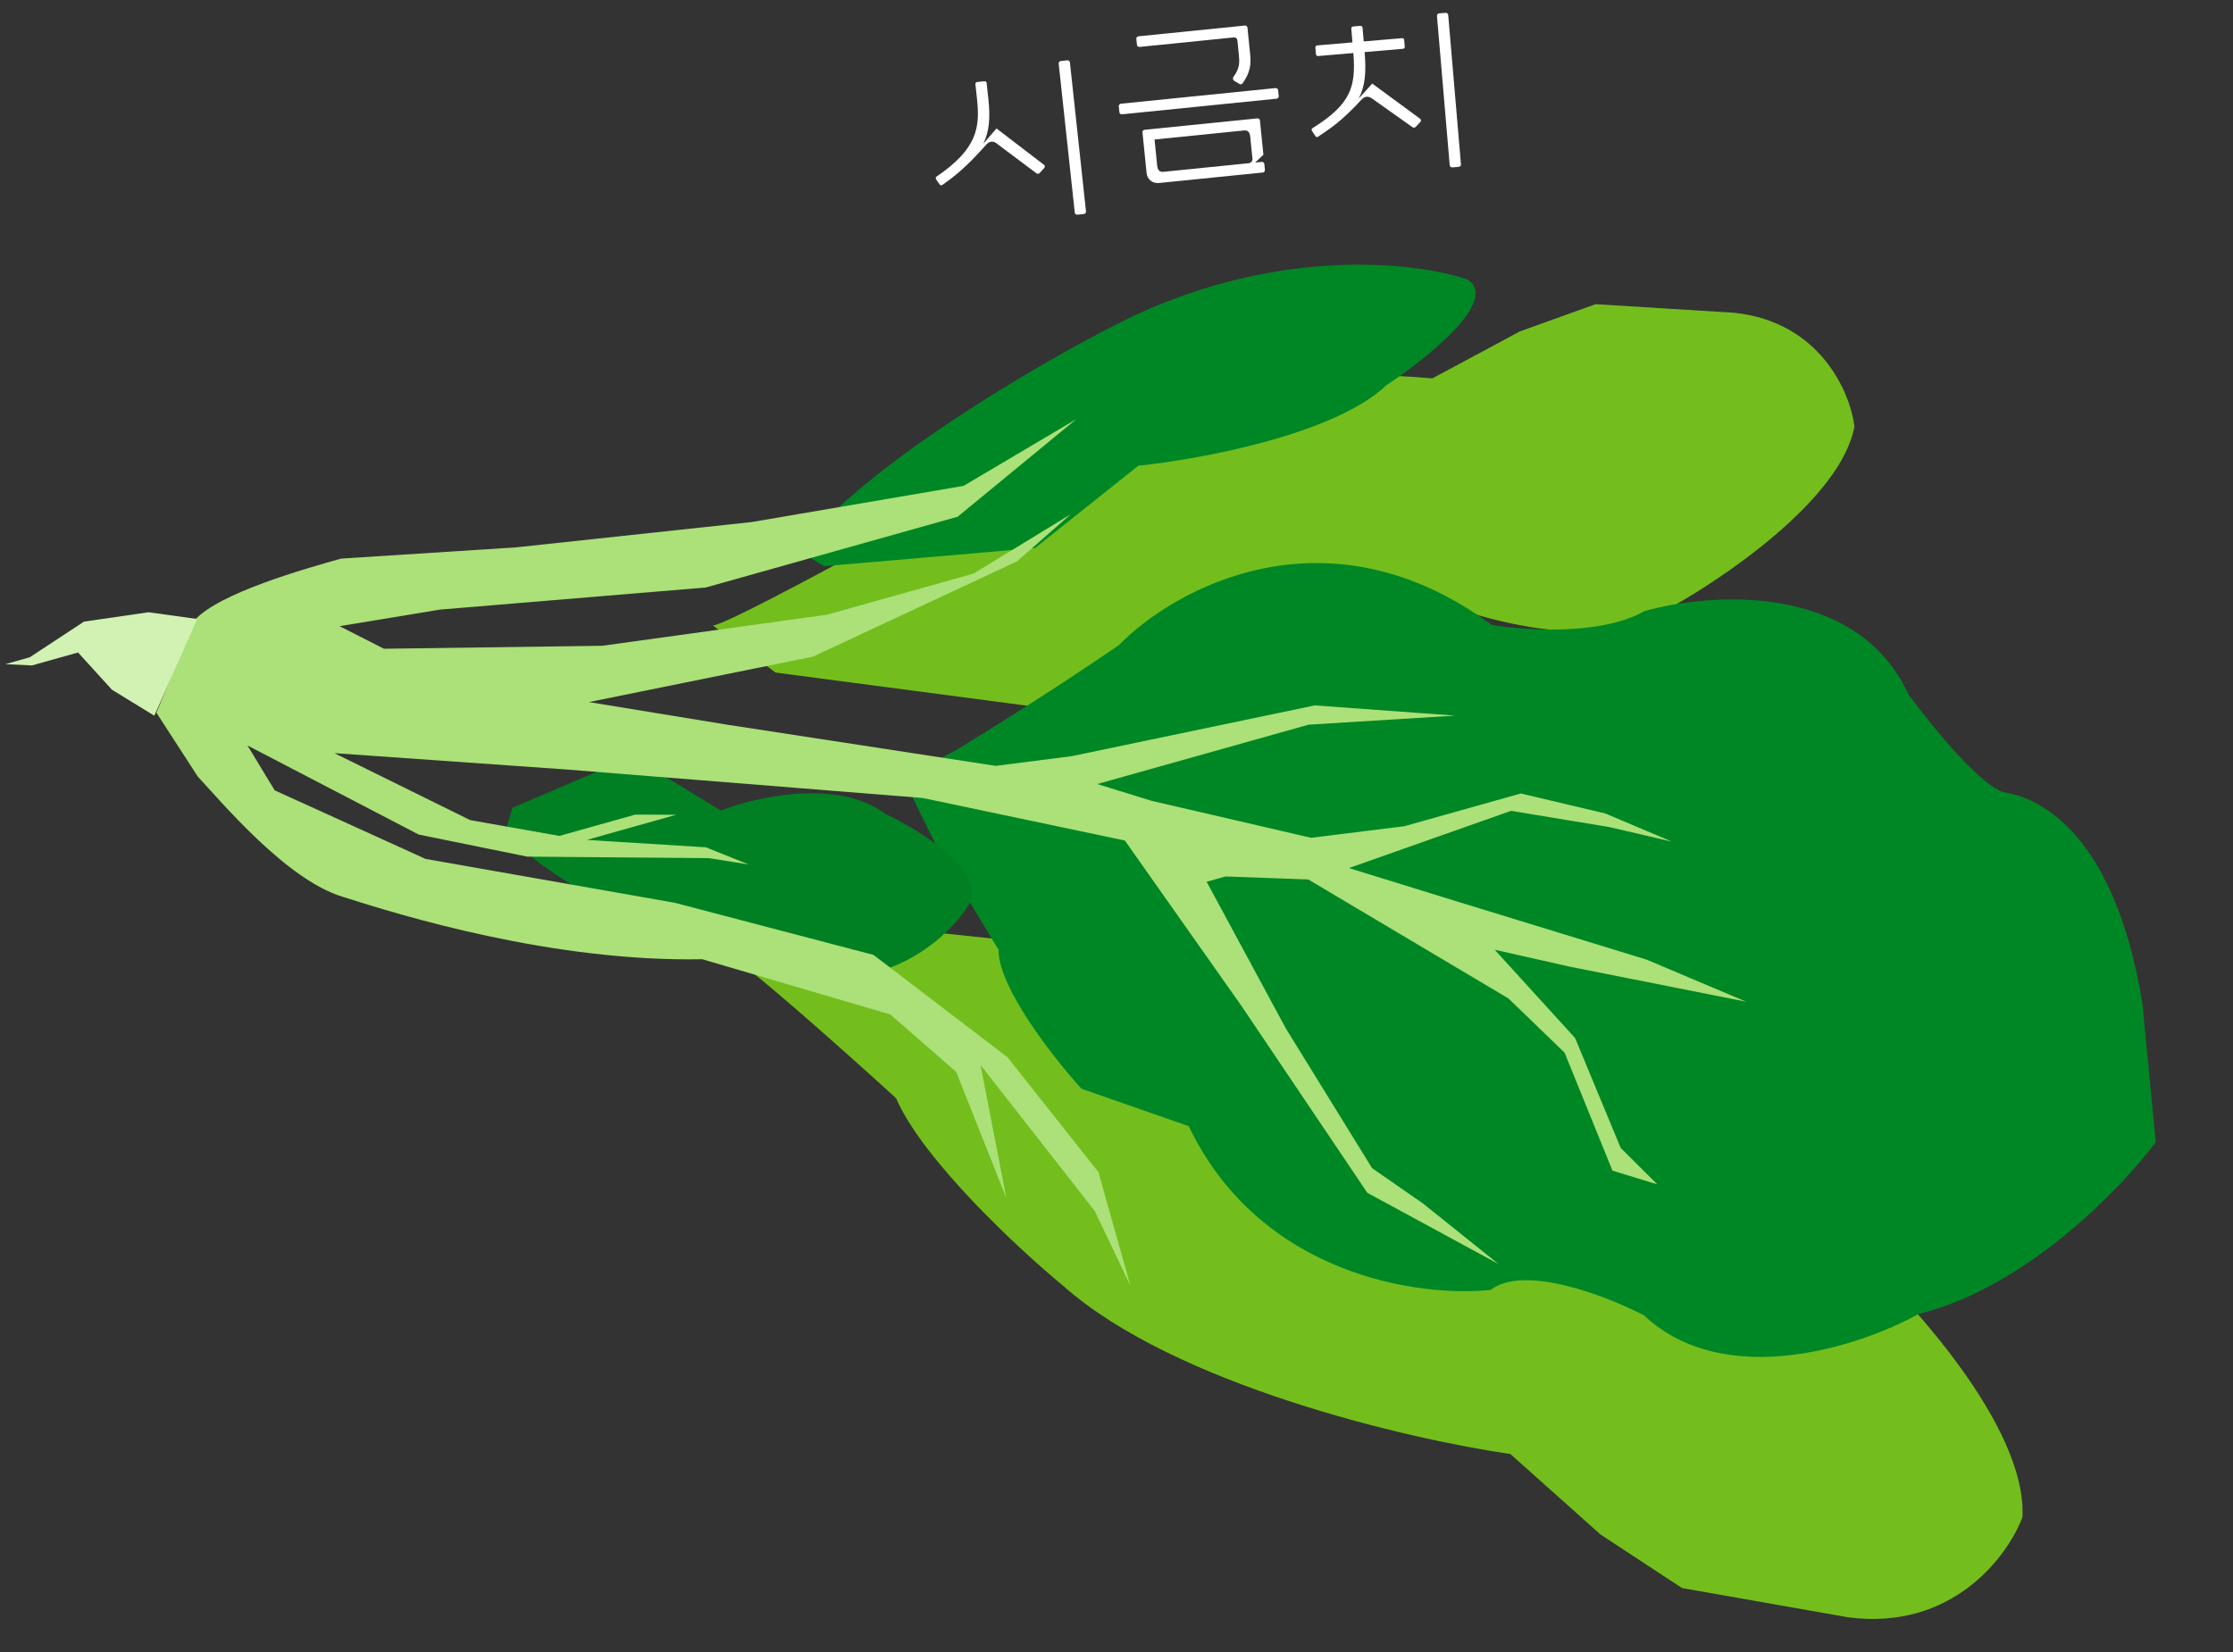 <svg width="150" height="111" viewBox="0 0 150 111" fill="none" xmlns="http://www.w3.org/2000/svg">
<rect x="0" y="0" width="150" height="111" fill="#333333" stroke="none"/>
<path d="M78.321 64.293L55.005 61.831L49.109 64.384C49.525 64.204 56.67 70.577 60.191 73.787C61.994 77.945 68.438 83.936 71.434 86.412C78.927 93.047 94.574 96.701 101.461 97.699L107.514 103.105L112.989 106.703L124.14 108.668C131.133 109.592 134.863 104.575 135.853 101.951C136.187 95.88 128.2 87.154 124.165 83.55C120.456 79.558 111.689 79.484 107.769 79.945L99.011 74.476C96.375 70.678 84.119 66.104 78.321 64.293Z" fill="#73BE1D"/>
<path d="M71.236 47.712L52.094 45.189L47.865 42.009C48.164 42.233 55.116 38.508 58.554 36.617C60.801 33.635 67.117 30.08 69.995 28.675C77.274 24.807 90.508 24.897 96.215 25.426L102.105 22.264L107.183 20.438L116.491 21.015C122.268 21.623 124.285 26.358 124.572 28.65C123.666 33.575 115.586 39.022 111.66 41.13C107.919 43.611 100.886 41.981 97.837 40.856L89.768 43.547C86.924 46.08 76.229 47.379 71.236 47.712Z" fill="#73BE1D"/>
<path d="M75.156 43.349C70.716 46.396 65.962 49.355 64.14 50.454L60.647 52.239L63.033 57.104L67.076 63.821C67.049 66.34 70.78 71.095 72.649 73.158L79.851 75.669C84.666 85.721 95.385 87.188 100.142 86.665C102.397 84.937 107.938 87.085 110.427 88.375C115.869 93.485 124.995 90.446 128.878 88.288C136.052 86.537 142.49 79.863 144.812 76.744L143.911 67.395C141.959 55.506 136.628 53.569 134.714 53.251C133.183 52.996 129.73 48.742 128.194 46.647C124.726 39.132 114.914 39.796 110.442 41.068C107.613 42.7 102.441 42.366 100.209 41.995C89.176 33.853 78.91 39.505 75.156 43.349Z" fill="#008725"/>
<path d="M42.485 50.833L34.422 54.276L33.922 55.986C38.535 60.652 47.52 64.064 51.436 65.187C59.133 67.418 63.847 63.006 65.242 60.522C65.874 58.304 61.661 55.709 59.476 54.688C56.287 52.289 50.774 53.538 48.416 54.462L42.485 50.833Z" fill="#008023"/>
<path d="M69.527 36.823L55.352 38.044L53.626 36.994C57.984 31.304 69.683 24.491 74.988 21.796C85.401 16.48 95.045 17.57 98.565 18.779C100.778 20.149 95.855 24.092 93.118 25.892C89.637 29.204 80.57 30.871 76.471 31.29L69.527 36.823Z" fill="#008725"/>
<path d="M10.505 47.885L13.074 41.671C14.717 39.836 20.539 38.2 22.905 37.535L22.906 37.534L34.67 36.778L50.489 35.078L64.727 32.646L72.301 28.163L64.329 34.719L47.408 39.475L29.564 40.959L22.809 42.073L25.789 43.59L40.459 43.39L55.579 41.298L65.404 38.537L71.938 34.543L68.316 37.719L54.607 44.122L39.561 47.173L48.824 48.689L66.884 51.46L72.001 50.806L88.321 47.397L97.743 48.084L87.9 48.692L73.707 52.681L77.364 53.811L88.077 56.293L94.337 55.514L102.161 53.315L107.842 54.661L112.3 56.547L108.098 55.57L101.507 54.48L90.613 58.326L97.926 60.587L110.606 64.477L117.293 67.305L105.437 64.949L100.405 63.813L105.807 69.749L108.867 77.128L111.324 79.576L108.316 78.656L105.102 70.732L101.326 67.085L87.884 59.093L82.328 58.889L81.055 59.247L86.389 69.125L92.167 78.487L95.584 80.861L100.657 84.928L91.848 80.145L83.409 67.609L75.561 56.475L61.994 53.619L38.089 51.706L22.463 50.605L31.584 55.104L37.577 56.166L42.672 54.734L45.424 54.745L42.877 55.461L39.42 56.433L47.415 56.932L50.292 58.085L47.619 57.659L35.417 57.558L28.127 56.075L16.623 50.089L18.454 53.105L28.588 57.712L45.322 60.658L58.679 64.162L67.687 71.047L73.783 78.749L75.933 86.384L73.539 81.368L65.868 71.558L67.597 80.488L64.23 72.018L59.806 68.162L47.176 64.453C37.019 64.64 26.833 61.474 23.021 60.257C19.245 59.121 14.878 53.885 13.284 52.175L10.505 47.885Z" fill="#ABE178"/>
<path d="M10.366 48.09L13.249 41.591L9.979 41.137L5.641 41.768L1.996 44.165L0.358 44.626L2.149 44.711L5.243 43.841L7.517 46.341L10.366 48.09Z" fill="#D1F2B3"/>
<path d="M88.552 9.178C88.487 9.225 88.403 9.218 88.355 9.139L88.132 8.798C88.084 8.719 88.106 8.648 88.185 8.6C90.747 6.997 91.091 5.832 90.911 3.564L88.547 3.765C88.465 3.772 88.405 3.722 88.398 3.64L88.361 3.2C88.354 3.117 88.404 3.058 88.487 3.051L90.85 2.849L90.772 1.928C90.765 1.846 90.815 1.786 90.898 1.779L91.379 1.738C91.461 1.731 91.521 1.781 91.528 1.864L91.606 2.784L94.176 2.565C94.259 2.558 94.318 2.609 94.325 2.691L94.363 3.131C94.37 3.213 94.32 3.273 94.237 3.28L91.667 3.499C91.781 4.832 91.71 5.78 91.269 6.62L92.18 5.615L95.4 7.984C95.474 8.047 95.468 8.131 95.405 8.205L95.087 8.537C95.036 8.583 94.953 8.59 94.895 8.554L92.139 6.601C91.933 6.453 91.684 6.46 91.481 6.671C90.074 8.189 89.416 8.592 88.552 9.178ZM97.382 11.096L96.527 1.077C96.519 0.981 96.582 0.907 96.678 0.898L97.104 0.862C97.2 0.854 97.275 0.917 97.283 1.013L98.138 11.032C98.146 11.128 98.083 11.203 97.987 11.211L97.561 11.247C97.465 11.255 97.39 11.192 97.382 11.096Z" fill="white"/>
<path d="M83.469 5.601C83.421 5.675 83.325 5.685 83.251 5.637L82.911 5.436C82.822 5.375 82.796 5.253 82.856 5.164C83.296 4.579 83.268 4.166 83.214 3.631L83.126 2.752C83.109 2.588 83.017 2.5 82.866 2.515L76.553 3.153C76.457 3.162 76.382 3.101 76.372 3.005L76.333 2.62C76.323 2.524 76.385 2.449 76.481 2.439L83.617 1.718C83.713 1.709 83.789 1.77 83.799 1.866L83.976 3.623C84.051 4.364 83.977 4.871 83.469 5.601ZM75.193 7.532L75.154 7.148C75.145 7.052 75.206 6.976 75.302 6.967L85.677 5.919C85.773 5.909 85.849 5.971 85.859 6.067L85.897 6.451C85.907 6.547 85.846 6.623 85.749 6.632L75.375 7.68C75.278 7.69 75.203 7.628 75.193 7.532ZM77.02 11.617L76.746 8.9C76.736 8.804 76.797 8.729 76.894 8.719L84.455 7.955C84.551 7.946 84.627 8.007 84.636 8.103L84.868 10.395L84.311 10.923L84.75 10.879C84.846 10.869 84.922 10.931 84.931 11.027L84.97 11.411C84.98 11.507 84.918 11.582 84.822 11.592L77.865 12.295C77.425 12.339 77.066 12.07 77.02 11.617ZM77.733 11.13C77.769 11.486 77.944 11.566 78.149 11.545L83.886 10.966C84.037 10.95 84.148 10.815 84.132 10.664L83.983 9.181C83.947 8.825 83.772 8.745 83.567 8.766L77.556 9.373L77.733 11.13Z" fill="white"/>
<path d="M71.689 4.054C71.785 4.043 71.861 4.105 71.872 4.201L72.95 14.198C72.96 14.294 72.899 14.37 72.803 14.38L72.378 14.426C72.282 14.436 72.206 14.375 72.196 14.279L71.117 4.282C71.107 4.186 71.168 4.11 71.264 4.1L71.689 4.054ZM62.883 12.051C62.833 11.973 62.852 11.902 62.93 11.852C65.683 9.974 65.832 8.528 65.628 6.636L65.523 5.662C65.514 5.58 65.563 5.519 65.645 5.51L66.125 5.459C66.207 5.45 66.268 5.499 66.277 5.581L66.394 6.664C66.523 7.857 66.472 8.806 66.051 9.656L66.939 8.631L70.13 11.075C70.206 11.136 70.201 11.22 70.14 11.296L69.83 11.635C69.779 11.682 69.697 11.691 69.638 11.656L66.921 9.618C66.709 9.46 66.463 9.487 66.264 9.703C64.891 11.252 64.161 11.816 63.311 12.421C63.247 12.47 63.163 12.465 63.113 12.387L62.883 12.051Z" fill="white"/>
</svg>
